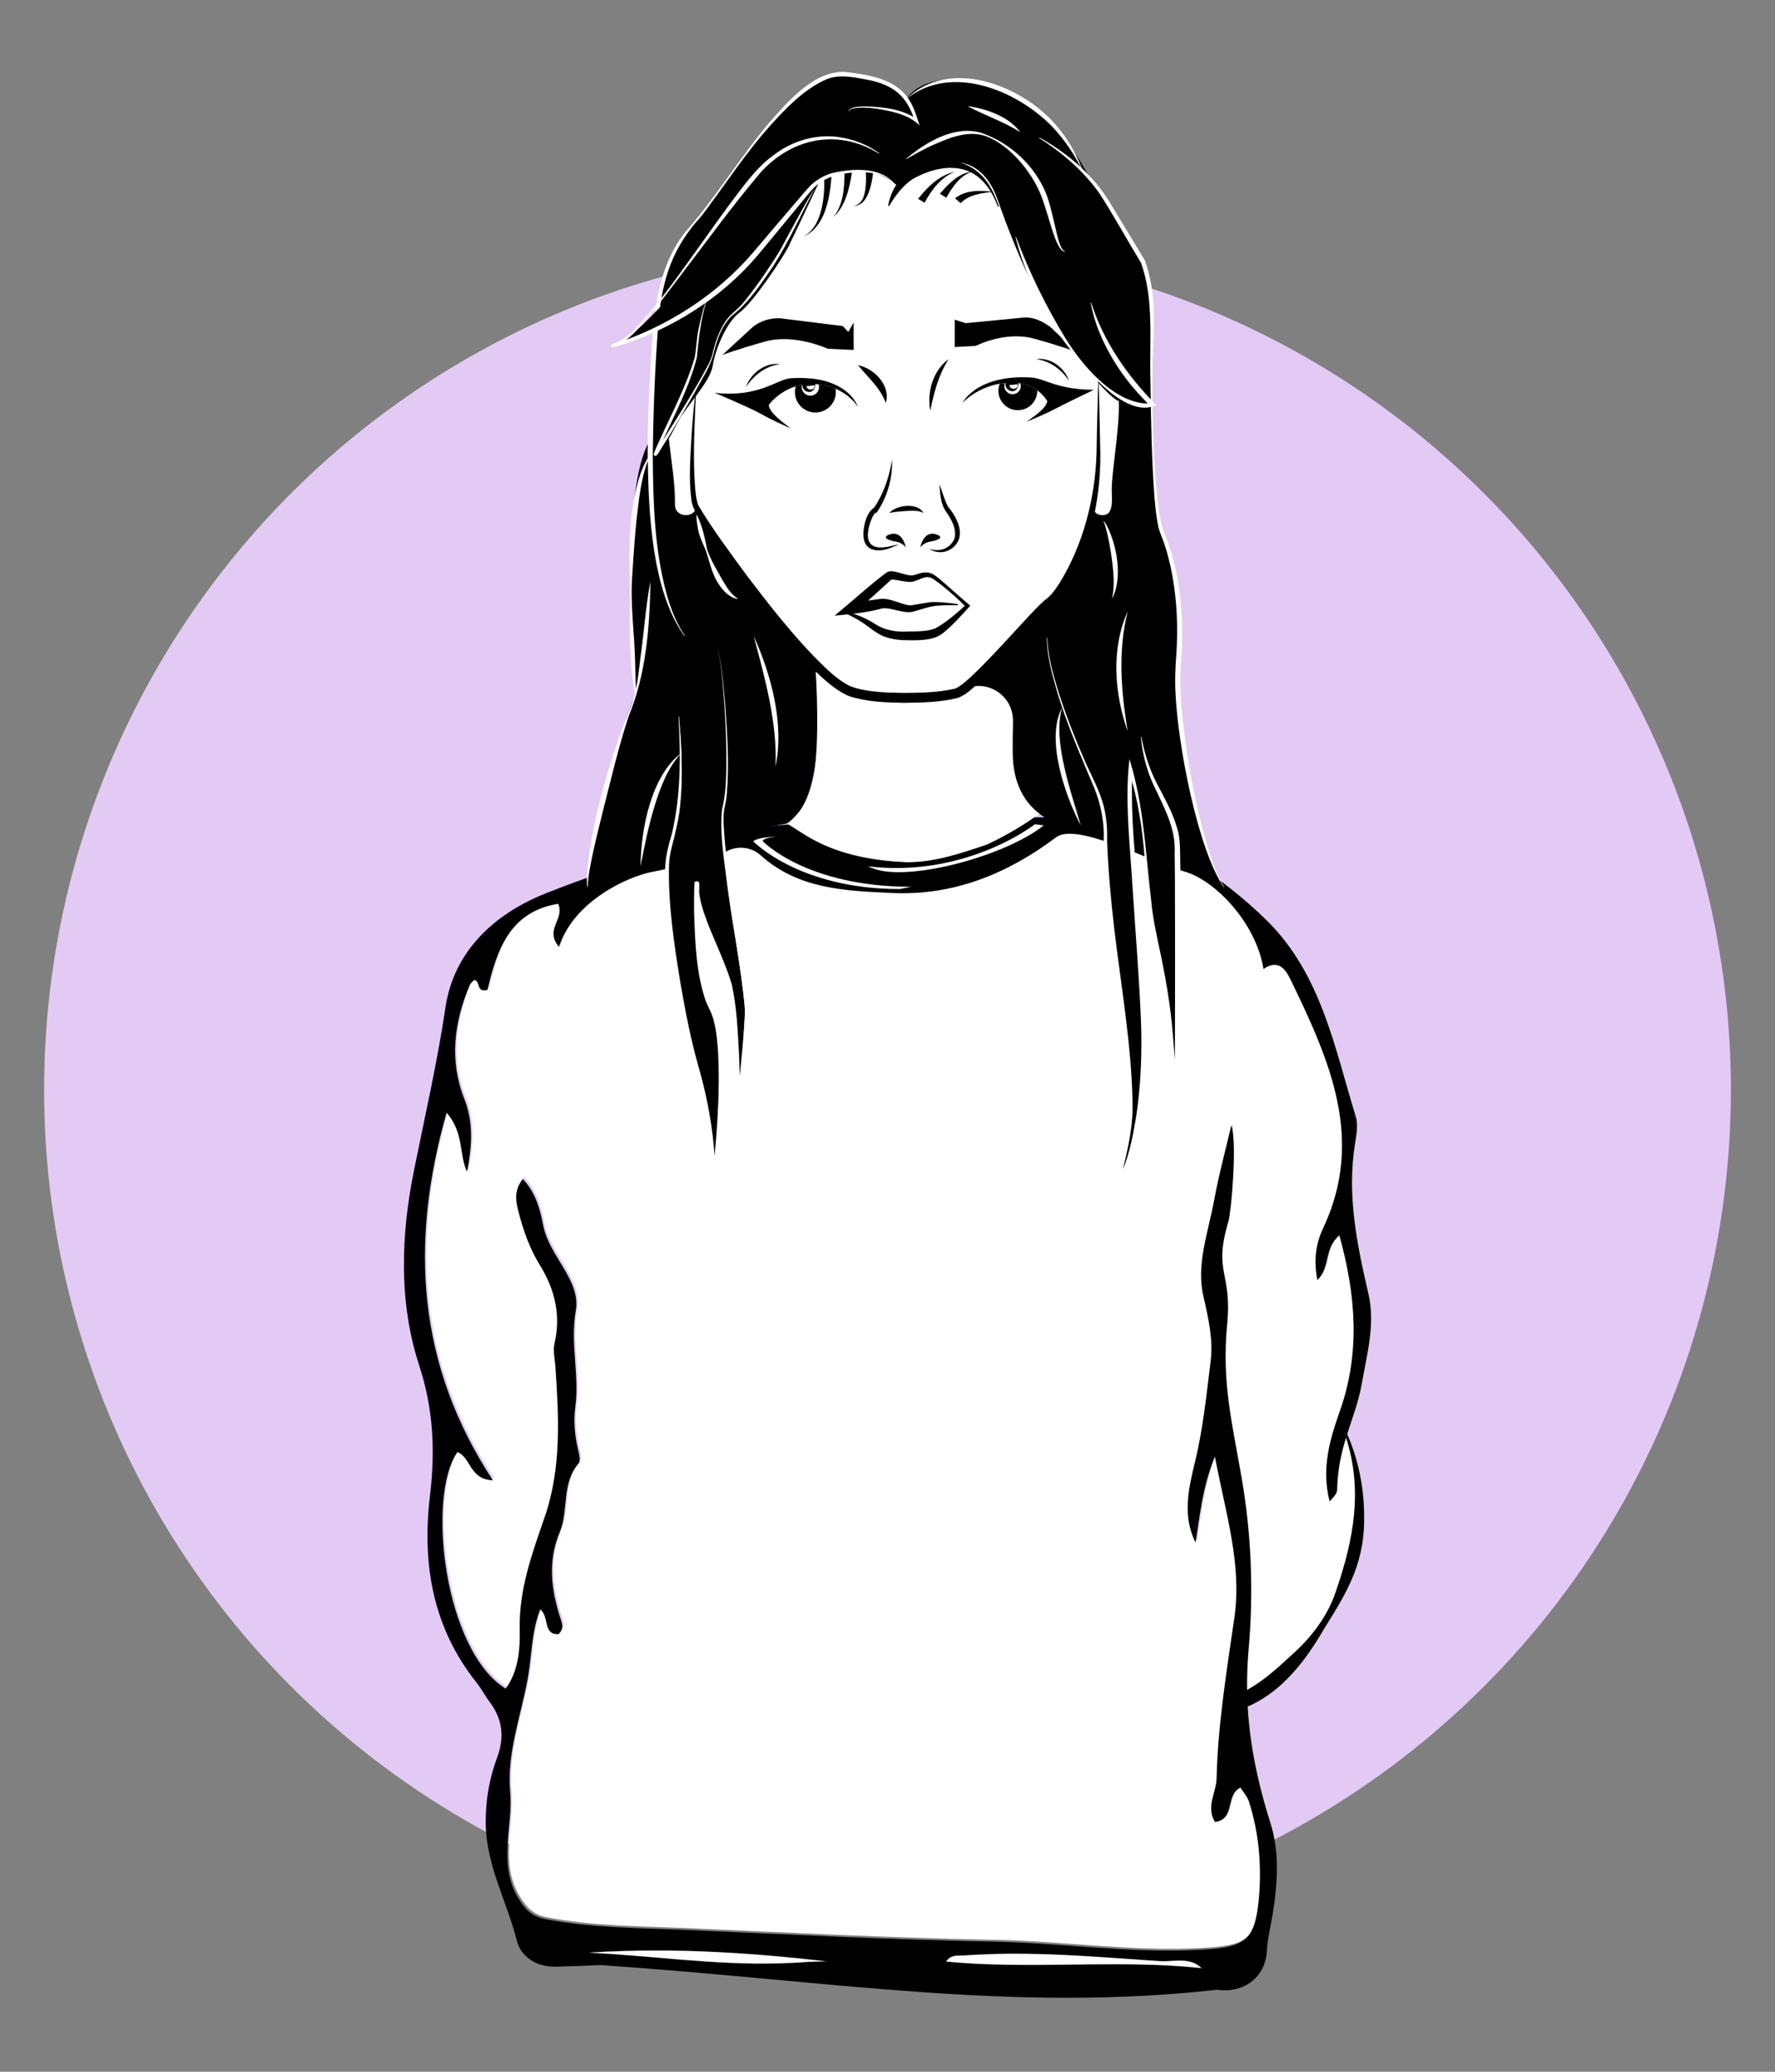 <?xml version="1.0" encoding="utf-8"?>
<!-- Generator: Adobe Illustrator 27.1.0, SVG Export Plug-In . SVG Version: 6.00 Build 0)  -->
<svg version="1.1" xmlns="http://www.w3.org/2000/svg" xmlns:xlink="http://www.w3.org/1999/xlink" x="0px" y="0px"
	 viewBox="0 0 600 700" style="enable-background:new 0 0 600 700;" xml:space="preserve">
<rect x="0" y="0" width="600" height="700" fill="#808080" stroke="none"/>
<style type="text/css">
	.st0{fill:#E2CAF5;}
	.st1{fill:url(#);}
	.st2{fill:#37261C;}
	.st3{display:none;}
	.st4{display:inline;fill:#211711;}
	.st5{display:inline;fill:#D0AD91;}
	.st6{display:inline;fill:#171310;}
	.st7{display:inline;}
	.st8{fill:#FFFFFF;}
	.st9{fill:#171310;}
	.st10{display:inline;fill:#CA7C66;}
	.st11{display:inline;fill:#ED9682;}
	.st12{display:inline;fill:#37261C;}
	.st13{fill:#211711;}
	.st14{fill:#BA957B;}
	.st15{display:inline;fill:none;stroke:#171310;stroke-width:3;stroke-miterlimit:10;}
	.st16{opacity:0.4;}
	.st17{fill:none;}
	.st18{fill:none;stroke:#FF0B0B;stroke-miterlimit:10;}
	.st19{fill:#FF0B0B;}
	.st20{fill:none;stroke:#000000;stroke-miterlimit:10;}
	.st21{stroke:#000000;stroke-miterlimit:10;}
	.st22{fill:#FFFFFF;stroke:#000000;stroke-miterlimit:10;}
	.st23{fill:none;stroke:#000000;stroke-width:0.423;stroke-miterlimit:10;}
	.st24{fill:none;stroke:#000000;stroke-width:0.403;stroke-miterlimit:10;}
	.st25{fill:#FFFFFF;stroke:#8C00BF;stroke-miterlimit:10;}
	.st26{fill:none;stroke:#000000;stroke-width:0.98;stroke-miterlimit:10;}
	.st27{fill-rule:evenodd;clip-rule:evenodd;fill:#FFFFB6;}
	.st28{fill-rule:evenodd;clip-rule:evenodd;}
	.st29{fill:none;stroke:#000000;stroke-width:6;}
	.st30{fill:none;stroke:#000000;stroke-width:1.655;stroke-miterlimit:10;}
	.st31{fill:none;stroke:#000000;stroke-width:1.689;stroke-miterlimit:10;}
	.st32{fill:#FFFFFF;stroke:#8C00BF;stroke-width:1.689;stroke-miterlimit:10;}
	.st33{fill:none;stroke:#000000;stroke-width:1.57;stroke-linecap:round;}
</style>
<g id="Capa_1">
</g>
<g id="Capa_2">
	<circle class="st0" cx="300" cy="368.25" r="285.09"/>
	<g>
		<path class="st8" d="M445.82,431.91c-1.28-6.65-0.56-12.21,1.93-17.48c14.24-30.14,2.11-56.93-10.72-83.53
			c-1.67-3.48-4.09-7.82-9.41-4.1c-2.5-15.62-16.45-30.09-26.78-32.95c-10.35-2.87-36.24-16.85-43.3-11.57
			c-16.48,12.36-34.7,19.81-55.53,18.83c-15.69-0.74-31.61-1.23-44.4-12.77c-3.02-2.74-7.6-3.29-11.18-1.45
			c-4.46,2.3-17.34,5.56-25.45,7.09c-8.11,1.52-26.55,9.83-31.51,25.35c-5.03-5.98,2.09-9.36-0.27-14.57
			c-16.6,2.72-20.79,15.94-23.9,29.08c-4.09,1.06-2.18-3.17-4.58-3.31c-0.47,0.54-1.2,1.08-1.49,1.81
			c-5.25,12.6-6.91,25.38-1.74,38.45c3.19,8.06,2.5,16.23,0.9,24.52c-2.79-5.88-0.95-13.07-6.91-20
			c-12.67,44.52-9.81,85.49,15.64,124.24c-8.04-0.34-7.33-7.75-12.01-9.56c-10.57,15.33-4.31,67.32,16.35,79.95
			c4.36-5.96,4.88-13.53,4.73-19.86c-0.32-13.71,4.22-25.84,8.49-38.27c5.71-16.67,4.71-33.81,3.55-50.97
			c-0.19-2.5-0.83-5.13-0.29-7.48c2.25-9.68,0.12-18.34-4.98-26.6c-3.43-5.54-5.56-11.67-7.18-17.95c-0.9-3.5-1.67-7.11,1.45-11.06
			c4.41,4.58,5.89,10.5,6.89,15.65c2.04,10.54,12.82,18.51,11.01,28.88c-1.94,11.11,1.28,21.67-0.15,32.44
			c-0.62,4.69-0.25,9.54,0.9,14.27c0.37,1.59,0.98,3.97,0.19,4.88c-5.86,6.81-3.28,15.81-6.33,23.14
			c-4.22,10.08-2.87,19.69,0.32,29.49c0.52,1.59,1.1,3.28-0.78,5.07c-5.34,0.08-2.94-5.64-6.13-8.44
			c-3.07,7.77-2.85,15.81-4.26,23.46c-2.31,12.7-7.11,25.35-5.93,38.15c1.08,11.86-4.22,24.12,2.57,35.7
			c2.36,4.02,4.76,6.5,9.34,7.38c15.81,3.04,31.83,2.97,47.81,3.66c34.48,1.52,68.97,3.31,103.49,3.93
			c23.27,0.42,46.39,4.04,69.75,2.79c15.32-0.81,18.81-2.65,20.15-17.55c0.96-10.84,0.03-21.9-3.34-32.49
			c-0.56-1.72-1.91-3.21-2.87-4.78c-5.27,2.45-1.64,10.76-8.63,11.6c-3.16-5.12,0.42-9.9,0.54-14.74
			c0.44-18.29,3.43-36.31,6.03-54.38c2.55-17.88-2.87-34.77-6.62-54.4c-4.34,10.94-5.03,20.03-6.52,29.1
			c-4.56-9.04-2.33-18.37-0.2-27.17c2.74-11.25,3.88-22.66,5.29-34.03c0.93-7.43-0.78-14.73-2.48-22.21
			c-2.43-10.67,1.76-21.65,3.72-32.41c1.52-8.38,3.78-16.62,5.78-25.15c0.32,7.5-0.02,26.06-0.78,28.48
			c-6.54,20.73,0.6,21.17-1.16,39.43c-1.86,19.42,1.16,32.39,4.44,51.25c0.64,3.7,1.85,18.69,2.63,27.95
			c0.39,4.59,0.52,9.19,0.41,13.79l-0.73,30.47c18.14-3.62,37.95-37.77,37.95-57.41c0-33.55-9.23-28.41-6.02-37.54
			c6.82-19.45,5.47-38.79-0.22-59.24C447.93,421.27,450.3,427.57,445.82,431.91z"/>
		<path d="M324.85,233.53c8.09-4.18,17.7,1.51,17.51,10.62c-0.07,3.3-0.1,6.75-0.07,10.3c0.15,21.76,17.66,24.45,17.66,24.45
			s15.65,1.35,26.88,6.6c11.23,5.25,26.85,14.12,26.85,14.12c-7.06-9.21-17.19-54.66-15.35-75.53c1.84-20.88-2.15-36.54-5.53-44.22
			c-3.38-7.68-3.99-50.97-3.38-66.94c0.61-15.97-3.07-24.56-3.07-24.56s-4.3-7.37-12.28-20.54c-1.5-2.47-3.23-4.76-5.06-6.85
			l-2.92-4.85c-18.56-32.55-51.62-34.7-59.72-22.69c-3.21-4.51-8.68-7.11-20.73-8.38c-17.5-1.84-41.4,39.68-50.15,49.35
			s-13.16,19.73-14.33,42.45c-0.36,6.94-1.16,18.56-1.34,31.62c-6.58,10.89-8.34,39.69-4.73,85.32c0.05,0.68-12.13,26.39-16.5,63.23
			c10.57-4.22,31.6-12.38,67.89-18.88c1.06-1.02,2.08-2.09,3.05-3.19c10.64-12.16,5.94-50.59,6.06-50.44
			c7.05,8.03,14.73,11.06,22.82,10.9c6.95-0.14,18.8,1.95,26.21-1.77C324.69,233.61,324.77,233.57,324.85,233.53z"/>
		<path class="st8" d="M235.36,130.5c0-0.06-0.01-0.11-0.01-0.16c-2.3,4.94-5.55,11.18-9.28,17.91c0.96,8.2,2.2,15.55,2.09,22.26
			c-0.07,4.35,6.36,4.75,7.22,0.96C232.76,165.94,234.89,135.93,235.36,130.5z"/>
		<path class="st8" d="M351.36,274.95c0,0-0.61,0.46-1.69,1.2c-2.82,1.96-8.93,5.96-16.38,9.37c-0.02,0-0.02,0.02-0.03,0.02
			c-8.82,2.97-17.63,5.98-27.24,5.79c-0.29,0-0.57-0.02-0.86-0.03c-24.62-1.42-33.15-9.63-38.61-12.7
			c-0.22-0.12-0.42-0.24-0.62-0.34c0,0,8.21-4.12,9.66-19.32c1.47-15.2,0-34.42,0-34.42c4.54,4.56,8.65,7.9,11.75,9.09
			c8.46,3.21,30.09,2.45,36.07,0.61c0.41-0.13,0.9-0.37,1.45-0.71c7.72-4.83,17.72,0.98,17.52,10.09
			c-0.08,3.46-0.11,7.11-0.09,10.85C342.37,265.46,346.9,271.59,351.36,274.95z"/>
		<path class="st8" d="M369.34,171.64c0,0,0.71,2.37,3.08,2.42s3.75-1.1,3.4-7.32c-0.35-6.22,2.7-21.2,2.37-31.22
			c-2.19-0.64-7.39-6.7-7.39-6.7s0.06,24.25,0,27.71S369.34,171.64,369.34,171.64z"/>
		<path class="st32" d="M324.33,205.67c0,0-10.13-9.44-12.44-10.29c-0.19-0.07-0.37-0.1-0.55-0.13c-1.45,0.27-2.83,1.06-4.21,1.21
			c-0.38,0.04-0.84,0-1.34-0.07c-0.12,0.02-0.23,0.05-0.35,0.07c-1.43,0.16-3.95-0.66-5.76-0.96c-0.04,0.02-0.11,0.02-0.15,0.04
			c-1.15,0.69-14.51,11.07-14.51,11.07s4.38,2.52,9.21,6.13c3.26,2.43,7.24,2.98,9.49,3.08c0.06,0,0.1-0.01,0.1-0.01
			s0.52,0.02,1.33,0.02c0.23-0.01,0.36-0.02,0.36-0.02s0.18,0.01,0.48,0.01c2.11-0.03,5.27-0.22,7.27-0.93
			C316.5,213.73,324.33,205.67,324.33,205.67z"/>
		<path class="st8" d="M371.15,128.67c0,0-8.44-8.73-14.27-18.04c-9.15-14.95-15.96-32.53-19.51-42.79
			c-3.33-9.64-8.85-12.77-14.32-13.12c-0.46-0.03-0.9-0.03-1.35-0.03c-0.59,0.02-1.17,0.05-1.74,0.12c-0.51,0.05-1.01,0.14-1.5,0.22
			c-3.41,0.64-6.52,1.98-8.71,3.02c-2.5,1.2-4.46,3.14-5.91,5.08l-0.08-0.08c-0.02,0.03-0.05,0.07-0.07,0.08
			c-2.25-2.38-6.62-4.58-9.76-5.05c-0.05,0-0.12-0.02-0.15-0.03c-0.2-0.03-0.42-0.05-0.62-0.07c-0.15-0.03-0.29-0.05-0.42-0.05
			c-0.24-0.02-0.47-0.03-0.71-0.03c-0.3-0.03-0.59-0.03-0.88-0.03c-0.29-0.02-0.59-0.02-0.88-0.02c-1.18,0.02-2.36,0.08-3.51,0.2
			c-1.06,0.12-2.11,0.27-3.07,0.44c-1.35,0.22-2.63,0.62-3.87,1.15c-0.95,0.39-1.86,0.88-2.72,1.44
			c-0.32,0.59-10.5,18.76-12.31,22.39c-1.86,3.68-13.53,18.73-18.12,22.11c-4.61,3.38-7.99,13.24-7.38,16.06
			c0.27,1.22-0.88,2.62-3.01,6.89c-0.29,0.59-0.59,1.2-0.93,1.82c0,0.05,0.03,0.12,0.02,0.17c-0.52,5.42-2.89,35.43,0.03,40.95
			c0.02,0.05,0.03,0.08,0.05,0.12c0.24,0.41,0.51,0.86,0.78,1.33c6.28,10.45,25.04,37.19,39.37,51.61c0.62,0.61,1.22,1.2,1.81,1.77
			c-0.07-1.13-0.12-1.77-0.12-1.77c4.54,4.56,8.65,7.9,11.75,9.09c4.04,1.54,11.04,2.14,17.95,2.2c6.96-0.05,13.53-0.69,16.43-1.59
			c3.66-1.11,13-11.37,20.65-19.79c4.86-5.35,9.05-9.98,10.67-11.06c4.14-2.77,16.57-23.49,16.57-50.21L371.15,128.67z"/>
		<g>
			<path class="st30" d="M352.81,278.89c-12.6,10.02-43.21,18.43-56.08,15.04c-1.76-0.47-3.22-1.2-3.34-1.21
				c33.25,3.99,56.45-14.23,56.45-14.23L352.81,278.89z"/>
			<path class="st30" d="M308.06,299.63c-0.26,0-3.73,0.76-3.99,0.76c-34.08,0-49.49-16.17-49.49-16.17s1.9-1.43,7.05-1.43
				c0.15,0,0.31,0.02,0.47,0.04c-4.23,0.19-4.27,1.35-4.27,1.39C257.83,284.22,272.44,299.63,308.06,299.63z"/>
			<path class="st30" d="M406.16,666.68c-23.54-3.75-47.28,0.71-71.28-2.73c0.04-0.08,0.07-0.17,0.11-0.24
				c1.4-2.97,3.79-2.04,5.65-2.35c18.94-1.89,36.41,0.73,53.87,2.42c3.16,0.31,6.83-1.22,9.89,1.04
				C405.01,665.27,405.6,665.88,406.16,666.68z"/>
			<path class="st30" d="M301.47,663.86c-1.65,0.07-3.29,0.15-4.94,0.22c-11.62,1.39-22.74,0.58-33.65-0.68
				c-9.33-1.08-18.5-2.48-27.72-3.14c2.92-0.28,5.84-0.49,8.75-0.63C263.2,658.67,282.36,660.59,301.47,663.86z"/>
			<g>
				<path d="M455.11,483.88l-0.65,0.25c0.19,0.55,0.38,1.1,0.55,1.64c0.12-0.42,0.25-0.83,0.38-1.24
					C455.3,484.31,455.21,484.1,455.11,483.88z M392.05,662.62c-21.15-1.37-42.3-3.51-65.25-1.97c-2.31,0.26-5.29-0.55-6.97,2.11
					c5.06,0.49,10.12,0.79,15.16,0.95c-0.04,0.07-0.07,0.16-0.11,0.24c24,3.44,47.74-1.02,71.28,2.73c-0.56-0.8-1.15-1.41-1.76-1.86
					c0.59,0.05,1.17,0.11,1.76,0.17C402.13,661.07,396.65,662.93,392.05,662.62z M243.91,659.63c-14.89-0.78-29.83-0.85-44.85,0.13
					c20.95,0.99,41.72,4.16,63.82,3.64c10.91,1.26,22.03,2.07,33.65,0.68c1.65-0.07,3.29-0.15,4.94-0.22
					C282.36,660.59,263.2,658.67,243.91,659.63z"/>
				<path d="M455.39,484.53c-0.13,0.41-0.26,0.82-0.38,1.24c5.67,17.67,2.61,34.23-3.3,51.49c-2.78,8.72-8.57,16.19-15.36,22.17
					c-4.62,4.29-9.34,8.55-14.8,11.56c-0.08-4.33,0.07-8.69,0.47-13.08c1.77-19.68,1.03-39.3-2.3-58.54
					c-3.27-18.86-6.78-32.43-4.92-51.85c1.76-18.26-4.86-16.98,0.5-35.05c0.72-2.43,3.05-25.76,0.93-32.26
					c-2,8.53-4.26,16.77-5.78,25.15c-1.96,10.76-6.15,21.73-3.71,32.41c1.7,7.48,3.41,14.77,2.48,22.2
					c-1.4,11.37-2.55,22.79-5.29,34.03c-2.13,8.8-4.35,18.14,0.2,27.18c1.49-9.07,2.18-18.16,6.52-29.1
					c3.75,19.62,9.17,36.51,6.62,54.39c-2.6,18.07-5.59,36.09-6.03,54.38c-0.11,4.85-3.69,9.63-0.54,14.75
					c7-0.85,3.36-9.16,8.63-11.61c0.97,1.57,2.32,3.06,2.87,4.78c3.38,10.59,4.31,21.65,3.35,32.5
					c-1.34,14.89-4.83,16.73-20.15,17.54c-23.35,1.25-46.47-2.36-69.75-2.78c-34.51-0.63-69-2.42-103.48-3.94
					c-15.98-0.69-32.01-0.62-47.81-3.66c-4.58-0.88-6.98-3.36-9.34-7.38c-6.79-11.59-1.49-23.85-2.57-35.71
					c-1.18-12.8,3.61-25.45,5.93-38.14c1.4-7.65,1.18-15.69,4.25-23.46c3.2,2.8,0.8,8.53,6.13,8.44c1.88-1.79,1.3-3.48,0.78-5.06
					c-3.19-9.8-4.54-19.41-0.32-29.49c3.06-7.33,0.47-16.33,6.33-23.14c0.8-0.91,0.19-3.29-0.18-4.88
					c-1.15-4.73-1.52-9.57-0.9-14.27c1.44-10.77-1.79-21.33,0.15-32.44c1.81-10.37-8.96-18.34-11.01-28.88
					c-0.99-5.15-2.48-11.08-6.89-15.65c-3.12,3.95-2.34,7.56-1.45,11.06c1.62,6.28,3.75,12.41,7.18,17.95
					c5.1,8.26,7.23,16.92,4.98,26.6c-0.54,2.35,0.1,4.98,0.29,7.48c1.16,17.16,2.16,34.3-3.55,50.97
					c-4.27,12.43-8.81,24.55-8.49,38.27c0.15,6.33-0.38,13.89-4.73,19.86c-20.66-12.64-26.92-64.62-16.35-79.95
					c4.68,1.81,3.97,9.22,12.01,9.56c-25.45-38.76-28.31-79.73-15.64-124.25c5.96,6.93,4.12,14.12,6.91,20
					c1.6-8.29,2.29-16.47-0.9-24.52c-5.17-13.07-3.51-25.86,1.74-38.46c0.29-0.72,1.01-1.26,1.49-1.8c2.4,0.13,0.49,4.37,4.57,3.31
					c3.11-13.14,7.3-26.36,23.9-29.08c2.36,5.21-4.76,8.59,0.27,14.57c4.97-15.52,23.41-23.83,31.51-25.35
					c8.11-1.53,20.99-4.79,25.45-7.09c3.58-1.84,8.16-1.28,11.18,1.45c12.79,11.54,28.71,12.03,44.4,12.77
					c20.82,0.98,39.05-6.47,55.53-18.83c7.06-5.29,32.95,8.7,43.3,11.57c10.33,2.85,24.28,17.32,26.78,32.95
					c5.32-3.72,7.74,0.62,9.41,4.1c12.83,26.6,24.96,53.38,10.72,83.53c-2.48,5.27-3.21,10.82-1.92,17.47
					c4.47-4.34,2.11-10.63,7.43-15.11c5.69,20.45,7.04,39.79,0.22,59.24c-3.4,9.66-6.37,19.31-3.52,30.65
					c1.39-1.45,2.53-2.65,2.56-3.99c0.14-6.94,1.44-12.43,3.01-17.53c-0.17-0.54-0.36-1.09-0.55-1.64l0.65-0.25
					C455.21,484.1,455.3,484.31,455.39,484.53c1.82-5.68,3.89-10.98,5.01-17.41c1.73-9.8,4.53-19.91,2.15-30.06
					c-3.88-16.65-7.28-33.27-4.54-50.51c0.47-3.03,1.16-6.42,0.3-9.19c-7.14-23.27-11.65-47.96-29.81-66.07
					c-14.71-14.64-43.13-35.16-67.45-35.05c-4.54,0.01-8.17-0.14-11.38-0.09c-2.78,1.93-8.76,5.86-16.08,9.22
					c-8.73,2.94-17.8,6.08-27.3,5.96h-0.27c-0.08,0-0.15,0-0.2-0.01c0.08,0,0.23,0,0.47,0.01c0,0-4.09-0.25-4.12-0.25
					c-22.35-1.88-30.38-9.54-35.62-12.48c-23.73,1.16-71.82,19.1-82.5,23.42c-16.99,6.88-30.65,19.37-33.47,38.41
					c-2.77,18.59-6.96,36.79-10.66,55.15c-4.44,22.02-5.15,44.62,1.81,65.86c4.85,14.83,5.39,29.05,3.63,43.78
					c-2.77,23.27,0.88,44.7,15.84,63.44c1.57,1.96,2.72,4.28,4.26,6.29c4.42,5.87,5.18,11.95,2.55,19
					c-2.62,7.04-3.88,14.33-3.82,22.12c0.14,14.25,7.21,26.41,10.52,39.67c1.37,5.47,6.73,8.91,13.16,8.76
					c5.05-0.13,10.1-0.32,15.15-0.55c78.28,5.33,139.1,16.09,208.36,8.34c8.88,1.33,16.38-4.12,16.85-13.06
					c0.22-4.27,1.29-8.24,1.95-12.36c1.67-10.28,2.44-20.91-0.73-30.89c-4.13-12.98-6.93-26.09-7.7-39.41
					c0.38-0.15,0.76-0.31,1.15-0.47c11-5.24,18.55-15.24,24.51-25.47c8.39-13.41,14.18-22.92,13.69-39.47
					C460.96,501.93,459,492.83,455.39,484.53z M303.75,291.2c-0.01-0.02-0.05-0.02-0.08-0.02
					C304.03,291.19,304.3,291.23,303.75,291.2z M349.84,278.49l2.97,0.4c-12.6,10.02-43.21,18.43-56.08,15.04
					c-1.76-0.47-3.22-1.2-3.34-1.21C326.64,296.71,349.84,278.49,349.84,278.49z M261.63,282.79c0.15,0,0.31,0.02,0.47,0.04
					c-4.23,0.19-4.27,1.35-4.27,1.39c0,0,14.61,15.41,50.23,15.41c-0.26,0-3.73,0.76-3.99,0.76c-34.08,0-49.49-16.17-49.49-16.17
					S256.48,282.79,261.63,282.79z M296.53,664.08c-11.62,1.39-22.74,0.58-33.65-0.68c-22.1,0.52-42.87-2.65-63.82-3.64
					c15.02-0.98,29.96-0.91,44.85-0.13c19.29-0.96,38.45,0.96,57.56,4.23C299.82,663.93,298.18,664.01,296.53,664.08z
					 M406.16,666.68c-23.54-3.75-47.28,0.71-71.28-2.73c0.04-0.08,0.07-0.17,0.11-0.24c-5.04-0.16-10.1-0.46-15.16-0.95
					c1.68-2.66,4.66-1.85,6.97-2.11c22.95-1.54,44.1,0.6,65.25,1.97c4.6,0.31,10.08-1.55,14.11,2.37c-0.59-0.06-1.17-0.12-1.76-0.17
					C405.01,665.27,405.6,665.88,406.16,666.68z"/>
				<path class="st8" d="M279.37,662.69c-2,0.06-3.98,0.13-5.99,0.18c-3.54,0.28-7.03,0.45-10.5,0.53
					c-22.1,0.52-42.87-2.65-63.82-3.64c15.02-0.98,29.96-0.91,44.85-0.13C255.75,660.26,267.57,661.33,279.37,662.69z"/>
				<path class="st8" d="M406.16,664.99c-0.59-0.06-1.17-0.12-1.76-0.17c-22.96-2.26-46.09-0.33-69.41-1.11
					c-5.04-0.16-10.1-0.46-15.16-0.95c1.68-2.66,4.66-1.85,6.97-2.11c22.95-1.54,44.1,0.6,65.25,1.97
					C396.65,662.93,402.13,661.07,406.16,664.99z"/>
				<path class="st8" d="M308.06,299.63c-0.26,0-3.73,0.76-3.99,0.76c-34.08,0-49.49-16.17-49.49-16.17s1.9-1.43,7.05-1.43
					c0.15,0,0.31,0.02,0.47,0.04c-4.23,0.19-4.27,1.35-4.27,1.39C257.83,284.22,272.44,299.63,308.06,299.63z"/>
				<path class="st8" d="M352.81,278.89c-12.6,10.02-43.21,18.43-56.08,15.04c-1.76-0.47-3.22-1.2-3.34-1.21
					c33.25,3.99,56.45-14.23,56.45-14.23L352.81,278.89z"/>
			</g>
			<path d="M306.29,291.33h-0.27c-0.08,0-0.15,0-0.2-0.01C305.9,291.32,306.05,291.32,306.29,291.33z"/>
			<path d="M303.75,291.2c-0.01-0.02-0.05-0.02-0.08-0.02C304.03,291.19,304.3,291.23,303.75,291.2z"/>
		</g>
		<g>
			<path d="M385.74,248.96c2.19,16.62,9.45,20.93,11.97,33.83c0.98,5.01,0,96.51,0,96.51s-0.78-23.44-2.62-38.49
				c-1.84-15.05-5.56-27.07-6.25-36.56c-0.24-3.41-0.9-8.93-1.71-15.03c-0.88-12.28-2.97-22.76-5-29.11
				c-0.9,10.74,0.62,27.41,0.62,27.41l2.97,44.04c3.63,53.91-8.26,69.58-8.58,69.98c0.2-0.71,5.35-18.56,5.35-26.68
				c0-28.86-7.67-56.44-8.87-90.92c0.46-9.56-2.72-17.08-5.45-22.65c-0.74-1.52-14.28-31.32-14.28-45.83"/>
			<path class="st8" d="M385.82,248.95c0.99,5.42,2.62,10.68,5.13,15.58c2.48,4.85,5.4,9.7,6.92,15.19
				c0.91,2.71,0.99,5.59,1.04,8.41c0,0,0.14,8.3,0.14,8.3c0.16,16.58-0.08,33.16-0.25,49.74c0,0-0.47,33.15-0.47,33.15l-1.25,0.01
				c-0.63-20.03-1.64-40.13-6.07-59.73c-0.97-4.92-2-9.85-2.41-14.89c-0.36-5-0.98-9.97-1.67-14.95c-0.44-5.01-0.94-9.99-1.84-14.92
				c-0.86-4.93-1.96-9.83-3.58-14.53l1.29-0.15c-0.44,8.85-0.03,17.81,0.67,26.66c1.41,24.47,4.96,56.05,2.91,80.41
				c-0.65,8.89-1.99,17.99-4.75,26.49c-1.05,2.92-2.03,5.71-3.83,8.33c0,0-2.63,3.68-2.63,3.68c1.67-6.19,3.69-12.44,5.07-18.69
				c1.06-4.81,2.13-9.64,1.88-14.58c-0.14-19.8-4.09-39.3-6.48-58.91c-1.26-9.82-2.21-19.69-2.56-29.6
				c0.28-5.92-0.9-11.83-3.04-17.37c-4.63-11.03-9.54-21.99-12.88-33.51c-1.67-5.74-3.24-11.61-3.31-17.63c0,0,0.17,0,0.17,0
				c0.16,5.98,1.8,11.81,3.51,17.51c2.67,8.56,5.99,16.91,9.6,25.12c2.49,5.43,5.51,10.79,6.48,16.81c0.56,2.9,0.75,6.25,0.62,9.02
				c0.36,9.86,1.24,19.71,2.38,29.52c2.32,19.63,5.83,39.2,6.23,59.02c0.29,9.96-2.61,19.7-4.89,29.31c0,0-1.42-0.73-1.42-0.73
				c4.74-7.4,6.36-16.48,7.72-25.05c1.25-8.72,1.67-17.86,1.55-26.65c-0.15-11.88-2.48-41.22-3.23-53.47
				c-0.83-13.04-2.33-26.29-0.76-39.45c0,0,0.97,3.49,0.97,3.49c4.02,14.68,4.6,29.77,6.4,44.75c0.44,4.97,1.5,9.88,2.52,14.79
				c2.13,9.81,3.92,19.74,4.73,29.76c0.91,10.01,1.49,20.03,1.92,30.07l-1.25,0.01c0.09-23.93,0.16-59.02,0.06-82.86
				c0,0-0.09-8.27-0.09-8.27c0.46-8.41-3.8-15.71-7.23-23.11c-2.31-5.07-3.71-10.55-4.18-16.09
				C385.66,248.97,385.82,248.95,385.82,248.95L385.82,248.95z"/>
		</g>
		<g>
			<path d="M229.45,242.05c1.86,23.5-0.81,36.74-2.49,42.38c-1.01,3.38-1.52,6.89-1.52,10.41c-0.03,18.55,5.1,48.55,10.05,65.57
				c6.57,22.57,5.63,41.14,5.63,41.14s6.29-48.51-0.58-60.95c-5.26-9.52-5.19-33.08-5.05-40.12c-0.01-0.33-0.02-0.66,0-0.97
				c0.1-1.81,0.05-1.18,0,0.97c0.16,7.79,6.7,19.82,10.25,29.99c3.71,10.59,3.55,48.82,3.55,48.82s3.19-28.56,3.19-37.77
				c0-7.33-6.7-40.58-8.05-58.75c0,0-0.88-8.64,0.74-12.95"/>
			<path class="st8" d="M229.53,242.04c1.15,13.4,1.55,27.06-1.46,40.28c-0.87,3.27-1.75,6.41-1.92,9.78
				c-0.35,13.38,1.69,26.76,3.84,39.94c1.71,9.92,3.67,19.79,6.31,29.52c2.58,9.79,4.13,19.81,4.88,29.89
				c0.25,3.36,0.4,6.72,0.33,10.12l-0.79-0.07c0.87-7.73,1.51-15.51,1.98-23.27c0.51-11.54,1.48-23.47-1.44-34.74
				c-0.49-1.55-1.36-3.18-2.03-4.65c-3.45-9.46-3.56-19.78-3.79-29.71c-0.02-3.33-0.04-7.62,0.11-10.57
				c-0.15,2.27,0.48,4.47,1.26,6.56c2.83,9.37,7.65,17.92,10.51,27.31c1.74,7.74,2.03,15.56,2.48,23.42
				c0.36,7.82,0.46,15.63,0.37,23.45c0,0-1.73-0.1-1.73-0.1c1.16-11.41,2.51-22.81,3.23-34.26c0.15-2.19,0.17-4.59-0.09-6.78
				c-2.22-20.51-7.13-40.85-7.52-61.54c0.09-2.29,0.25-4.63,1.03-6.82l0.16,0.06c-1.34,4.38-0.95,9.12-0.56,13.63
				c1.75,18.9,6.11,37.42,8.37,56.26c0.18,13.14-1.62,26.55-2.91,39.63c0-0.01-1.75-0.08-1.73-0.11c-0.41-15.44-0.2-31.18-3.01-46.4
				c-2.08-7.44-5.73-14.42-8.26-21.76c-0.63-1.86-1.31-3.73-1.58-5.71c-0.31-2.3-0.18-4.59-0.05-6.85
				c-0.02,0.31-0.06,1.16-0.04,1.79c-0.09,10.67,0.34,21.52,2.62,31.94c0.42,1.86,0.96,3.76,1.65,5.54
				c0.25,0.78,0.84,1.87,1.18,2.61c2.22,4.44,2.62,9.56,3.03,14.4c0.87,15.65-0.44,31.28-2.46,46.75l-0.79-0.07
				c0.49-13.38-1.55-26.88-5.35-39.71c-3.92-12.9-6.58-26.17-8.39-39.52c-0.9-6.68-1.63-13.39-1.99-20.13
				c-0.12-3.39-0.33-6.76-0.06-10.16c0.22-3.38,1.2-6.74,2.11-9.94c3.14-13.03,3.09-26.68,2.32-40.02
				C229.37,242.06,229.53,242.04,229.53,242.04L229.53,242.04z"/>
		</g>
		<g>
			<g>
				<path d="M234.91,128.95c0.51,0.59,0.54,1.41,0.45,2.14c0,0-0.13,2.23-0.13,2.23l-0.21,4.46c-0.38,8.87-0.73,17.86-0.08,26.69
					c0.2,2.11,0.37,4.33,1.11,6.28c4.91,8.22,10.69,15.94,16.36,23.66c7.16,9.45,14.5,18.82,22.66,27.32
					c3.79,3.76,7.56,7.8,12.38,10.14c5.6,2.07,12.06,2.14,18.06,2.25c5.67-0.03,11.85-0.14,17.27-1.44c0.9-0.27,2.11-1.17,3.19-2.04
					c3.36-2.8,6.39-6.01,9.45-9.18c4.09-4.29,8.07-8.7,12.14-13.07c1.83-1.93,3.62-3.91,5.65-5.66c2.06-1.41,3.44-3.45,4.82-5.52
					c8.11-13.09,12.13-28.63,12.63-43.98c0.13-8.62,0.4-18.2,0.64-26.78c0.32,8.57,0.42,18.16,0.64,26.78
					c0.15,16.48-3.83,33.35-12.89,47.34c-1.6,2.63-4.17,4.31-6.3,6.57c-5.1,5.39-9.91,11.03-15,16.49c-2.03,2.2-4.12,4.35-6.29,6.45
					c-2.4,2.15-4.57,4.59-7.73,5.74c-6.16,1.5-12.03,1.56-18.22,1.65c-6.16-0.12-12.18-0.29-18.2-2.16
					c-14.54-5.26-43.21-47.28-51.84-61.79c-0.03-0.08-0.77-1.33-0.84-1.47c-0.45-0.91-0.76-2.02-0.89-2.96
					c-1.01-7.47-0.34-15.02,0.06-22.46c0.25-4.32,0.73-9.03,1.18-13.35c0,0,0.25-2.22,0.25-2.22
					C235.37,130.34,235.39,129.58,234.91,128.95L234.91,128.95z"/>
			</g>
			<g>
				<path class="st8" d="M286.94,37.55c0.05-0.62,0.65-0.89,1.1-1.06c1.45-0.5,3-0.53,4.52-0.55c6.03,0.23,12.46,0.84,17.54,4.43
					c0,0-0.86,0.57-0.86,0.57c-2.63-8.6-7.34-12.3-16.06-14c-4.9-0.9-10.07-2.13-14.79,0.31c-6.95,3.35-12.44,9.06-17.61,14.72
					c-8.66,9.56-15.81,20.7-23.6,30.95c-9.7,10.54-13.18,20.85-14.53,34.94c-1.24,15.46-1.85,31.09-1.99,46.6
					c0.13,15.49,0.57,31.19,4.66,46.2c1.38,4.98,3.27,9.85,6.18,14.15c0,0-0.14,0.1-0.14,0.1c-11.14-15.5-12.1-41.75-12.42-60.45
					c-0.04-10.41,0.36-20.82,1.03-31.19c0.86-15.38,1.67-32.22,11.64-44.82c9.96-11.24,18.79-25.62,28.48-37.09
					c6.33-7.16,15.16-17.56,25.62-17.07c7.62,0.98,16.68,2.15,21.36,9.04c1.86,2.79,2.79,5.96,3.76,9.06
					c-3.22-3.26-7.92-4.46-12.34-5.3c-3.39-0.54-6.96-1.13-10.36-0.38c-0.45,0.13-0.96,0.37-1.01,0.82L286.94,37.55L286.94,37.55z"
					/>
			</g>
			<g>
				<path class="st8" d="M327.09,35.87c6.24,0.81,14.05,3.55,17.81,8.84C339.27,41.03,333.01,39.09,327.09,35.87L327.09,35.87z"/>
			</g>
			<g>
				<path class="st8" d="M306.37,33.44c14.41-14.12,38.61-4.82,50.32,8.51c4.15,4.72,7.33,10.24,9.4,16.09
					c-2.68-5.6-6.17-10.75-10.37-15.2C343.67,30.42,321.49,21.33,306.37,33.44L306.37,33.44z"/>
			</g>
			<g>
				<path class="st8" d="M351.39,46.48c9.1,5.06,17.35,11.99,23.06,20.78c3.19,5.22,9.31,15.36,12.55,20.73
					c3.15,8.73,3.36,17.95,2.86,26.92c-0.39,8.93-0.39,17.89-0.22,26.84c0.28,10.04,0.72,20.13,2.01,30.1
					c0.45,3.29,1.03,6.56,2.47,9.57c4.89,12.67,6.03,26.51,5.29,39.98c-0.62,6.64-0.48,13.35,0.2,19.97
					c1.56,15.52,4.47,30.97,8.95,45.93c0,0,1.03,3.19,1.03,3.19c0.35,1.06,0.77,2.09,1.16,3.14c0.81,2.08,1.76,4.1,2.98,5.97
					l-0.13,0.1c-8.97-13.46-15.41-48.25-16.21-64.89c-0.3-4.46-0.12-9.1,0.23-13.52c0.61-8.86,0.27-17.81-1.29-26.55
					c-0.79-4.36-1.86-8.7-3.42-12.83c-0.64-1.57-1.28-3.2-1.54-4.88c-0.54-2.59-0.82-5.74-1.08-8.38
					c-1.02-13.41-1.22-26.85-1.42-40.29c-0.35-13.08,1.27-27.39-3.19-39.57c-4.05-6.63-9.94-17.26-14.2-23.68
					c-5.33-7.45-12.47-13.55-20.19-18.44C351.31,46.63,351.39,46.48,351.39,46.48L351.39,46.48z"/>
			</g>
			<g>
				<path class="st8" d="M375.91,202.29c0.95-4.44,0.5-8.9-0.06-13.35c-0.56-3.87-1.22-7.76-2.33-11.52
					c-0.18-0.53-0.35-1.06-0.68-1.54c0.45,0.35,0.8,0.85,1.1,1.34C377.57,183.99,379.62,195.25,375.91,202.29L375.91,202.29z"/>
			</g>
			<g>
				<path class="st8" d="M365.32,278.9c-5.27-10.05-12.03-29.27-6.26-39.91C355.61,250.15,362.16,267.73,365.32,278.9L365.32,278.9z
					"/>
			</g>
			<g>
				<path class="st8" d="M381.2,247.12c-4.53-12.77-5.69-27.95,0-40.53C377.81,219.93,378.97,233.65,381.2,247.12L381.2,247.12z"/>
			</g>
			<g>
				<path class="st8" d="M214.71,234.98c-1.82-10.18-2.04-20.53-1.7-30.84c-0.08-10.32-0.71-20.64,0.62-30.94
					c0.97-6.78,2.25-13.89,6.09-19.7c0,0,0.14,0.09,0.14,0.09c-2.84,6.24-3.64,13.09-4.44,19.83c-0.72,5.86-1.28,14.45-1.67,20.44
					c-0.83,10.29,0.81,20.53,0.96,30.81c0.11,3.43,0.18,6.85,0.17,10.3L214.71,234.98L214.71,234.98z"/>
			</g>
			<g>
				<path class="st8" d="M219.87,196.46c-0.25,15.38-1.42,31.2-7.37,45.54c-3.45,10.44-5.92,21.19-8.64,31.83
					c-1.57,6.37-3.23,12.81-4.41,19.27c-0.4,2.08-0.73,4.4-0.77,6.52c0,0-0.17,0.02-0.17,0.02c-0.2-1.58-0.14-3.4-0.06-5
					c1.58-15.95,5.97-31.52,11.2-46.63c1.35-4.2,3.36-8.15,4.66-12.37c1.15-4.23,1.6-8.64,2.12-12.99
					C217.61,214.49,218.34,204.09,219.87,196.46L219.87,196.46z"/>
			</g>
			<g>
				<path class="st8" d="M235.57,174.04c1.86,3.66,2.64,7.61,3.45,11.58c1.23,3.78,3.46,7.21,5.37,10.67
					c1.34,2.23,2.67,4.45,4.93,5.92l-0.06,0.16c-2.82-0.49-4.91-2.87-6.41-5.14c-2.29-3.47-3.01-7.59-4.35-11.44
					c-1.07-2.48-2.28-4.94-2.67-7.65c-0.24-1.33-0.43-2.68-0.43-4.06L235.57,174.04L235.57,174.04z"/>
			</g>
			<g>
				<path class="st8" d="M254.76,214.88c5.95,13.07,10.4,29.77,7.4,44.07C262.72,243.89,258.61,229.29,254.76,214.88L254.76,214.88z
					"/>
			</g>
			<g>
				<path class="st8" d="M242.39,218.1c1.67,6.55,2.12,13.36,2.75,20.08c0.73,10.12,1.4,20.3,0.51,30.43c-0.1,1.39-0.57,3.59-0.87,5
					c-0.23,1.63-0.21,3.32-0.17,5c1.12,20.26,5.92,40.09,8.33,60.22c0.5,6.78-0.46,13.6-0.91,20.36c-0.58,6.74-1.28,13.47-2,20.2
					l-1.46-0.08c-0.01-7.78-0.18-15.58-0.54-23.35c-0.43-7.7-0.79-15.57-2.42-23.1c-0.97-3.67-2.6-7.29-4.05-10.83
					c-2.91-7.51-7.23-15.18-6.84-23.49c0.01-0.12,0.01-0.25,0.06-0.36c-0.46,0.34,0.73-1.16,1.55,0.06c0.1,0.41,0.04,0.27,0.05,0.41
					c-0.09,3.42-0.1,7.06-0.03,10.47c0.32,9.63,0.63,19.47,3.76,28.6c0.24,0.65,0.83,1.95,1.16,2.56c2.24,4.5,2.63,9.7,3.01,14.57
					c0.8,15.67-0.62,31.28-2.44,46.82c0,0-1.46-0.13-1.46-0.13c0.11-3.3,0.01-6.67-0.2-10.01c-0.63-10.03-2.29-20-4.96-29.69
					c-1.85-6.48-3.41-13.06-4.74-19.67c-3.15-16.52-5.99-33.33-5.25-50.21c0.21-3.37,0.7-6.82,2.03-9.93
					c1.24-3.09,1.85-6.42,2.25-9.75c1.15-10.03,0.78-20.18-0.06-30.22c0.97,10.04,1.48,20.2,0.45,30.26
					c-0.36,3.35-0.93,6.71-2.15,9.9c-1.3,3.08-1.68,6.44-1.86,9.78c-0.48,16.79,2.42,33.53,5.68,49.95
					c1.38,6.58,2.97,13.1,4.86,19.55c2.76,9.76,4.54,19.81,5.19,29.93c0.22,3.38,0.34,6.75,0.22,10.17l-1.46-0.13
					c1.77-15.4,3.15-31.04,2.32-46.53c-0.4-4.76-0.75-9.62-2.85-13.89c-0.36-0.67-0.99-2.05-1.26-2.76
					c-3.25-9.35-3.59-19.4-3.94-29.15c-0.07-3.4-0.04-7.05,0.05-10.46c0,0,0-0.09,0-0.09l0-0.05c0.02,0.02-0.04-0.04,0.05,0.27
					c0.82,1.18,2.01-0.34,1.55-0.03c0.03-0.09,0.02-0.08,0.03-0.09c0.01-0.02,0.02-0.05,0.02-0.07l-0.01,0.18
					c-0.18,2.09,0.12,4.18,0.63,6.28c1.91,7.52,5.49,14.51,8.25,21.76c3.75,9.15,3.64,19.33,4.3,29.04
					c0.34,7.81,0.49,15.61,0.49,23.43l-1.46-0.08c1.29-12.57,2.88-25.16,3.28-37.8c-1.15-14.25-4.24-28.37-6.03-42.57
					c-0.99-8.4-2.57-16.87-1.74-25.35c1.24-4.89,1.42-10.02,1.47-15.05c0.07-6.75-0.21-13.51-0.66-20.25
					C244.34,231.47,243.98,224.67,242.39,218.1L242.39,218.1z"/>
			</g>
			<g>
				<path class="st8" d="M216.52,292.71c0.09-12.26,3.49-30.46,13.74-38.27c-4.66,5.14-7.07,11.66-9.08,18.18
					C219.18,279.2,217.82,285.94,216.52,292.71L216.52,292.71z"/>
			</g>
			<g>
				<g>
					<path d="M310.35,67.18c3.2-4.07,7.23-8.06,12.44-9.13c-4.72,1.79-7.94,6.18-10.28,10.45
						C312.52,68.49,310.35,67.18,310.35,67.18L310.35,67.18z"/>
				</g>
				<g>
					<path d="M317.73,65.47c2.87-3.4,6.42-7.03,11.05-7.54c-4.2,1.26-6.88,5.27-8.91,8.89C319.87,66.82,317.73,65.47,317.73,65.47
						L317.73,65.47z"/>
				</g>
				<g>
					<path d="M322.83,67.01c3.64-2.93,8.79-2.72,13.16-2.16c0,0-1.61,0.11-1.61,0.11c-3.37,0.41-7.26,1.11-9.64,3.7
						C324.75,68.66,322.83,67.01,322.83,67.01L322.83,67.01z"/>
				</g>
				<g>
					<path d="M295.18,58.04c-0.47,3.8-1.65,11.6-6.62,11.49c3.7-0.56,3.99-5.16,4.18-8.15c0.03-1.11,0.01-2.26-0.09-3.32
						L295.18,58.04L295.18,58.04z"/>
				</g>
				<g>
					<path d="M281.07,59.59c-0.52,7.25-2.17,17.36-9.71,20.43c3.55-1.72,5.34-5.47,6.26-9.11c0.89-3.64,1.14-7.55,0.92-11.25
						C278.54,59.66,281.07,59.59,281.07,59.59L281.07,59.59z"/>
				</g>
				<g>
					<path d="M288.01,58.09c-0.87,5.41-2.1,11.42-6.29,15.25c3.43-4.23,3.73-10.13,3.76-15.35C285.48,58,288.01,58.09,288.01,58.09
						L288.01,58.09z"/>
				</g>
			</g>
			<g>
				<path d="M285.06,206.55c3.92,0.7,7.71,2.28,11.04,4.47c2.99,1.91,6.9,2.56,10.37,2.37c3.23-0.1,6.74,0.09,9.75-1.09
					c3.76-2.12,7.19-5.1,10.4-8.03c0,0,0.02,0.92,0.02,0.92c-2.77-2.81-5.74-5.44-8.84-7.86c-1.44-0.98-2.89-2.56-4.72-2.33
					c-1.87,0.26-3.84,1.81-5.9,1.6c-1.94-0.08-4.01-0.75-5.76-0.78c-0.45,0.07,0.11-0.1-0.42,0.27c-4.02,3.58-8.01,7.32-12.03,10.9
					c0,0-1.45-3.13-1.45-3.13c2.92-0.56,7.29-1.1,10.28-1.52c3.38-0.3,7.62,2.28,10.14,2.2c1.28-0.22,4.62-0.77,5.87-0.98
					c2-0.34,4.11-0.06,6.1,0.09c1.32,0.13,2.64,0.27,3.96,0.5l-0.04,0.34c-3.22,0.02-6.53-0.14-9.68,0.58
					c-1.22,0.36-4.49,1.3-5.75,1.67c-3.38,0.57-7.17-1.58-10.17-1.17c-4.97,1.37-10.92,1.99-16.09,2.44
					c5.63-4.63,11.27-9.82,17.06-14.22c0.36-0.23,0.44-0.37,0.98-0.6c0.57-0.2,0.94-0.17,1.28-0.17c2.23,0.2,3.9,1.04,5.91,1.36
					c0.88,0.16,1.6-0.06,2.47-0.31c4.09-1.51,5.61-0.34,8.67,2.34c3.19,2.73,6.26,5.55,9.48,8.23c-2.94,3.18-5.67,6.4-9.08,9.14
					c-1.67,1.47-4.05,2.12-6.18,2.34c-2.1,0.25-4.12,0.26-6.21,0.18c-1.26,0.09-4.32-0.18-6.08-0.75c-4.02-0.9-6.82-4.11-10.31-6.07
					c-1.65-0.97-3.39-1.86-5.18-2.61L285.06,206.55L285.06,206.55z"/>
			</g>
			<g>
				<g>
					<path d="M301.54,155.32c0.2,6.08-1.48,12.26-4.87,17.37c0,0-0.62,0.93-0.62,0.93l0.1-0.59c-1.16,0.95-1.83,2.97-2.28,4.45
						c-1.71,6.43,0.99,8.51,7.16,7.06c0.95-0.22,2-0.6,3-0.29c-1.02-0.1-1.9,0.42-2.83,0.79c-2.74,1.21-7.29,1.7-8.78-1.59
						c-1.49-2.9,0.13-10.88,3.43-12.05c0,0-0.52,0.34-0.52,0.34C298.67,166.9,300.6,161.17,301.54,155.32L301.54,155.32z"/>
				</g>
				<g>
					<path d="M317.55,163.6c0.99,2.47,1.64,5.22,2.87,7.51c0.69,0.87,1.42,1.79,1.98,2.76c1.4,2.34,2.56,5.12,1.85,7.95
						c-0.73,2.77-3.6,4.79-6.4,4.75c-1.37-0.02-2.69-0.41-3.79-1.12c1.24,0.39,2.53,0.53,3.74,0.35c2.29-0.32,4.47-2.13,4.96-4.35
						c0.55-3.28-1.49-6.48-3.31-9.09C317.9,169.77,317.77,166.53,317.55,163.6L317.55,163.6z"/>
				</g>
				<path d="M300.47,180.67c-2.5,0.98,0,1.96,2.32,2.32c2.32,0.36,3.39,1.96,3.39,1.96S305.12,178.84,300.47,180.67z"/>
				<path d="M316.8,180.67c2.5,0.98,0,1.96-2.32,2.32c-2.32,0.36-3.39,1.96-3.39,1.96S312.15,178.84,316.8,180.67z"/>
				<g>
					<path d="M300.64,173.3c2.34-2.71,9.59-3.62,11.49,0c-1.83-0.93-3.68-0.72-5.63-0.66C304.55,172.81,302.6,172.88,300.64,173.3
						L300.64,173.3z"/>
				</g>
			</g>
			<g>
				<path d="M290.02,123.38c5.47,1.09,11.15,6.87,9.41,12.74C297.4,130.84,293.6,127.75,290.02,123.38L290.02,123.38z"/>
			</g>
			<g>
				<path d="M320.64,121.35c-3.37,5.32-4.96,11.33-6.18,17.43C313.27,132.53,315.38,125.18,320.64,121.35L320.64,121.35z"/>
			</g>
			<g>
				<path d="M282.54,132.47c0,3.82-3.11,6.91-6.91,6.91c-3.82,0-6.92-3.09-6.92-6.91c0-0.68,0.1-1.32,0.27-1.94
					c0.68-0.22,1.4-0.41,2.16-0.54c1.37-0.24,2.85-0.34,4.44-0.24c0.39,0.02,0.76,0.05,1.11,0.1c2.21,0.25,4.12,0.81,5.74,1.5
					C282.5,131.71,282.54,132.08,282.54,132.47z"/>
				<path class="st8" d="M276.86,130.78c0,1.62-1.32,2.92-2.92,2.92c-1.62,0-2.94-1.3-2.94-2.92c0-0.27,0.03-0.54,0.14-0.79
					c1.37-0.24,2.85-0.34,4.44-0.24c0.39,0.02,0.76,0.05,1.11,0.1C276.81,130.14,276.86,130.46,276.86,130.78z"/>
				<g>
					<path d="M275.53,130.54c-0.76,3.47-5.27,1.72-4.12-1.4c0,0,0.14-0.31,0.14-0.31l0.54-0.09c1.39-0.31,2.45,0.36,3.53,1.11
						C275.63,130.09,275.58,130.33,275.53,130.54L275.53,130.54z M275.37,130.51c0.06-0.31-0.28-0.69,0.01-0.37
						c-1.11,0.15-2.13,0.45-3.24,0.21c0,0,0.68-0.4,0.68-0.4c-0.17,0.1-0.21,0.56-0.13,0.78
						C273.01,131.98,275.28,131.93,275.37,130.51L275.37,130.51z"/>
				</g>
				<path d="M290,137.46c-0.24-0.37-2.53-3.95-7.57-6.11c-1.62-0.69-3.53-1.25-5.74-1.5c-0.35-0.05-0.73-0.08-1.11-0.1
					c-1.59-0.1-3.07,0-4.44,0.24c-0.76,0.14-1.49,0.32-2.16,0.54c-6,1.86-9.14,6.32-9.14,6.32c0.37,2.55,3.88,5.18,7.35,7.85
					c-0.47-0.2-6.25-2.74-9.98-4.86c-3.92-2.21-15.67-7.13-15.67-7.13c15.06,1.72,21.09-4.59,25.69-4.91
					c1.2-0.08,2.33-0.12,3.41-0.1c1.17,0.02,2.26,0.07,3.29,0.17h0.08c3.28,0.32,5.91,1.05,8,1.98
					C288.3,132.57,289.88,137.08,290,137.46z"/>
				<g>
					<path d="M252.13,130.78c1.65-4.68,6.55-8.43,11.63-7.75C258.83,123.62,254.88,126.73,252.13,130.78L252.13,130.78z"/>
				</g>
				<path d="M288.56,108.98v9.26l-8.75-0.4c0,0-11.22-5.22-21.12-2.46c-9.9,2.76-14.5,4.55-14.5,4.55l10.4-9.57
					c2.65-2.01,5.93-3,9.25-2.8l21.04,2.61l1.87,2L288.56,108.98z"/>
			</g>
			<g>
				<path d="M350.63,131.91v0.12c0,3.63-2.94,6.57-6.57,6.57c-3.63,0-6.57-2.94-6.57-6.57c0-0.84,0.15-1.65,0.46-2.4
					c0.56-0.12,1.15-0.2,1.76-0.24c0.34-0.05,0.68-0.08,1.01-0.1c1.55-0.1,2.94,0,4.19,0.22
					C347.35,129.95,349.23,130.9,350.63,131.91z"/>
				<path class="st8" d="M345.07,130.42c0,1.54-1.25,2.77-2.79,2.77c-1.54,0-2.79-1.23-2.79-2.77c0-0.37,0.07-0.71,0.2-1.03
					c0.34-0.05,0.68-0.08,1.01-0.1c1.55-0.1,2.94,0,4.19,0.22C345.02,129.8,345.07,130.1,345.07,130.42z"/>
				<g>
					<path d="M344.2,130.25c-0.75,3.59-5.44,1.66-4.09-1.53c0,0,0.16-0.36,0.16-0.36c0.45-0.03,1.01-0.11,1.45-0.07
						c1,0.02,1.78,0.71,2.56,1.25C344.28,129.79,344.24,130.03,344.2,130.25L344.2,130.25z M344.03,130.22
						c0.01-0.19-0.04-0.38-0.14-0.53l0.13,0.14c-1.06,0.08-2.14,0.39-3.2,0.12c0,0,0.69-0.4,0.69-0.4c-0.49,0.47-0.2,1.37,0.43,1.66
						C342.69,131.6,344,131.25,344.03,130.22L344.03,130.22z"/>
				</g>
				<g>
					<path d="M361.33,128.6c-2.65-3.81-6.4-6.66-11.04-7.25C355.08,120.66,359.78,124.15,361.33,128.6L361.33,128.6z"/>
				</g>
				<path d="M369.75,131.71c0,0-9.49,4.54-13.21,6.5c-3.5,1.84-8.82,4.02-9.47,4.27c3.29-2.35,6.6-4.68,6.94-6.92
					c0,0-0.98-1.94-3.38-3.65c-1.4-1.01-3.28-1.96-5.72-2.4c-1.25-0.22-2.63-0.32-4.19-0.22c-0.34,0.02-0.68,0.05-1.01,0.1
					c-0.61,0.03-1.2,0.12-1.76,0.24c-7.8,1.38-12.33,6.16-12.63,6.5c0.22-0.44,3.38-6.16,13.49-8.06c2.75-0.52,6.01-0.74,9.88-0.51
					c0.07,0,0.15,0.02,0.22,0.02C353.2,127.96,357.37,131.62,369.75,131.71z"/>
				<path d="M322.72,108.01v9.26l7.18-0.42c0,0,9.87-5.16,19.77-2.4c9.9,2.76,14.28,4.51,14.28,4.51l-8.75-8.34
					c-2.65-2.01-5.74-3.53-9.06-3.33l-19.73,1.9L322.72,108.01z"/>
			</g>
			<g>
				<path d="M277.1,61.04c0,0-8.8,18.73-10.64,22.41c-1.85,3.68-11.83,18.73-16.43,22.11c-4.61,3.38-8.31,12.86-9.06,17.75
					c-0.92,6.05-8.01,12.18-17.13,26.84c-9.12,14.67,11.25-22.49,11.65-31.39c0.41-8.9,3.47-17.82,3.47-17.82"/>
				<g>
					<path class="st8" d="M275.67,63.19c-4.75,8.95-8.87,18.24-14.34,26.78c-3.85,5.54-7.58,11.35-12.77,15.75
						c-4.01,3.02-5.94,8.16-7.14,12.91c-1.04,4.97-4.15,9.27-6.45,13.72c-3.98,6.95-8.05,13.89-12.36,20.64
						c-0.27,0.35-0.46,0.78-0.87,1.01c-0.1,0.02-0.31,0.14-0.59-0.11c-0.17-0.2-0.14-0.3-0.15-0.36c0.35-1.63,1.45-3.48,2.07-5
						c4.02-8.88,9.12-18.5,11.78-27.84c0.6-3.3,0.61-6.71,1.39-9.99c0.74-3.22,1.47-6.89,2.78-9.74c-2.1,6.56-2.81,13.1-3.48,19.89
						c-2.41,9.53-7.48,19.18-11.53,28.12c-0.55,1.17-1.67,3.51-2.02,4.5c-0.02-0.03,0.02-0.11-0.13-0.29
						c-0.32-0.25-0.46-0.12-0.59-0.07c0.31-0.34,0.93-1.31,1.21-1.73c5.78-9.29,11.81-18.47,16.93-28.14
						c0.79-1.51,1.39-3.01,1.68-4.7c0.84-3.28,1.97-6.52,3.78-9.4c1.72-2.97,4.81-4.68,6.85-7.42c3.19-3.9,6.08-8.05,8.85-12.26
						c1.9-2.79,3.6-5.63,5.13-8.66C268.95,74.96,272.17,68.67,275.67,63.19L275.67,63.19z"/>
				</g>
			</g>
			<g>
				<path d="M307.87,52.62c9.25-7.48,18.77-13.53,33.74-3.86c10.43,6.74,26.5,47.23,27.74,52.35c3.96,16.35,14.35,29.23,20.08,35.46
					c-2.69-1.15-2,5.07-18.28-7.91c-3.14-2.94-13.9-17.68-13.9-17.68c-9.27-15.01-16.14-32.8-19.72-43.15
					c-3.34-9.73-8.95-12.82-14.47-13.12c-0.46-0.03-0.9-0.03-1.35-0.03c-0.59,0.02-1.17,0.05-1.74,0.12
					c-0.51,0.05-1.01,0.14-1.5,0.22"/>
				<g>
					<path class="st8" d="M343.41,79.99c4.54,12.01,10.15,23.59,16.88,34.52c5.49,8.86,15.73,20.98,26.77,21.81
						c0.7-0.03,1.49-0.19,2-0.44l-0.17,1.28c-7.42-7.07-13.49-15.58-17.35-25.09c-1.28-3.16-2.25-6.44-2.84-9.78l0.16-0.04
						c4.14,13.18,12.3,24.86,21.96,34.59c-10.64,5.32-25.77-14.21-31.34-21.78c-5.72-7.85-10.11-16.63-13.38-25.76
						c-1.11-3.04-2.06-6.13-2.84-9.26L343.41,79.99L343.41,79.99z"/>
				</g>
				<g>
					<path d="M300.22,69.49c1.1-6.55,5.82-12.6,12.44-14.28c9.04-2.95,18.06,0.18,22.51,8.74c1.02,1.86,1.82,3.82,2.48,5.82
						l-0.32,0.11c-1.42-3.89-3.58-7.65-6.78-10.17c-6.45-5.07-15.63-2.95-22.17,0.87c-3.16,2.11-5.69,5.44-7.84,9.02L300.22,69.49
						L300.22,69.49z"/>
				</g>
				<g>
					<path class="st8" d="M306.32,53.61c6.75-5.58,15.98-11.19,25.03-8.83c10.21,3.35,19.05,11.61,22.7,21.79
						c1.05,3.16,1.77,6.38,2.52,9.57c0.57,2.37,1.01,4.78,1.95,7.03c0.33,0.71,0.72,1.47,1.45,1.75l-0.04,0.16
						c-0.9-0.17-1.46-0.97-1.9-1.66c-1.27-2.16-1.97-4.59-2.74-6.94c-0.96-3.14-1.88-6.28-2.95-9.33
						c-2.89-8.2-10.54-17.87-18.83-21.04c-6.21-2.33-12.73,0.51-18.47,3.03c-2.94,1.37-5.81,2.93-8.63,4.6L306.32,53.61
						L306.32,53.61z"/>
				</g>
			</g>
			<g>
				<path d="M303.75,63.04c-2.3-2.38-6.72-4.58-9.83-5c-0.25-0.03-0.52-0.07-0.78-0.07c-0.15-0.03-0.29-0.05-0.42-0.05
					c-0.24-0.02-0.47-0.03-0.71-0.03c-0.3-0.03-0.59-0.03-0.88-0.03c-0.29-0.02-0.59-0.02-0.88-0.02c-1.23,0-2.47,0.08-3.66,0.2
					c-1.06,0.12-2.11,0.27-3.09,0.44c-1.33,0.22-2.62,0.62-3.85,1.15c-0.95,0.39-1.86,0.88-2.72,1.44c-1.42,0.93-2.7,2.04-3.8,3.36
					l-18.04,21.5c-5.02,5.96-10.66,10.94-16.28,15.03c-5.39,3.93-10.74,7.04-15.5,9.44c-0.66,0.32-1.3,0.64-1.93,0.95
					c-3.78,1.81-7.06,3.14-9.56,4.04c-4.56,1.64-6.48,1.86-3.72,0.95c3.55-1.18,9.06-6,17.48-15.21S260.8,50.32,271.36,47
					c15.38-4.84,21.48,0.91,24.87,4.38"/>
				<g>
					<path class="st8" d="M297.11,51.9c-13.87-8.58-29.56-5.32-40.2,6.6c-9.67,11.44-18.55,23.74-27.67,35.67
						c-3.05,4-6.05,8.03-9.24,11.93c-3.66,4.2-7.23,9.22-12.68,11.09c0.19-0.03,0.19-0.76-0.05-0.75c-0.32-0.13-0.18-0.05-0.21-0.08
						c-0.01,0,0.19-0.04,0.2-0.04c0,0,0.43-0.11,0.43-0.11c17.97-5.91,34.7-16.61,46.99-31.03c3.2-3.78,11.53-13.59,14.67-17.22
						c1.47-1.67,3.42-4.17,5.08-5.69c1.94-1.75,4.28-3.03,6.76-3.77c6.92-1.59,16.56-2.33,21.42,3.86c0,0-0.13,0.1-0.13,0.1
						c-3.26-4-8.85-4.48-13.67-4.17c-4.87,0.29-9.91,1.46-13.49,4.95c-1.47,1.4-3.48,4.05-4.84,5.66
						c-3,3.67-11.27,13.65-14.41,17.43c-12.31,14.49-29.12,24.98-47.19,30.61c-0.59,0.15-1.19,0.34-1.8,0.39
						c-0.07-0.03,0.03,0.07-0.33-0.08c-0.3,0.01-0.26-0.77-0.05-0.83c0.39-0.26,0.74-0.32,1.08-0.46
						c4.91-1.83,8.36-6.43,11.77-10.26c3.22-3.85,6.27-7.84,9.23-11.9c5.97-8.09,11.65-16.39,17.63-24.47
						c4.45-5.84,9.1-12.66,15.14-16.95c6.09-4.68,13.99-7.12,21.63-6.11c5.03,0.66,9.93,2.51,14.04,5.48
						C297.21,51.76,297.11,51.9,297.11,51.9L297.11,51.9z"/>
				</g>
			</g>
		</g>
		<path d="M455.39,484.53c-0.13,0.41-0.26,0.82-0.38,1.24c-0.17-0.54-0.36-1.09-0.55-1.64l0.65-0.25
			C455.21,484.1,455.3,484.31,455.39,484.53z"/>
	</g>
</g>
</svg>
